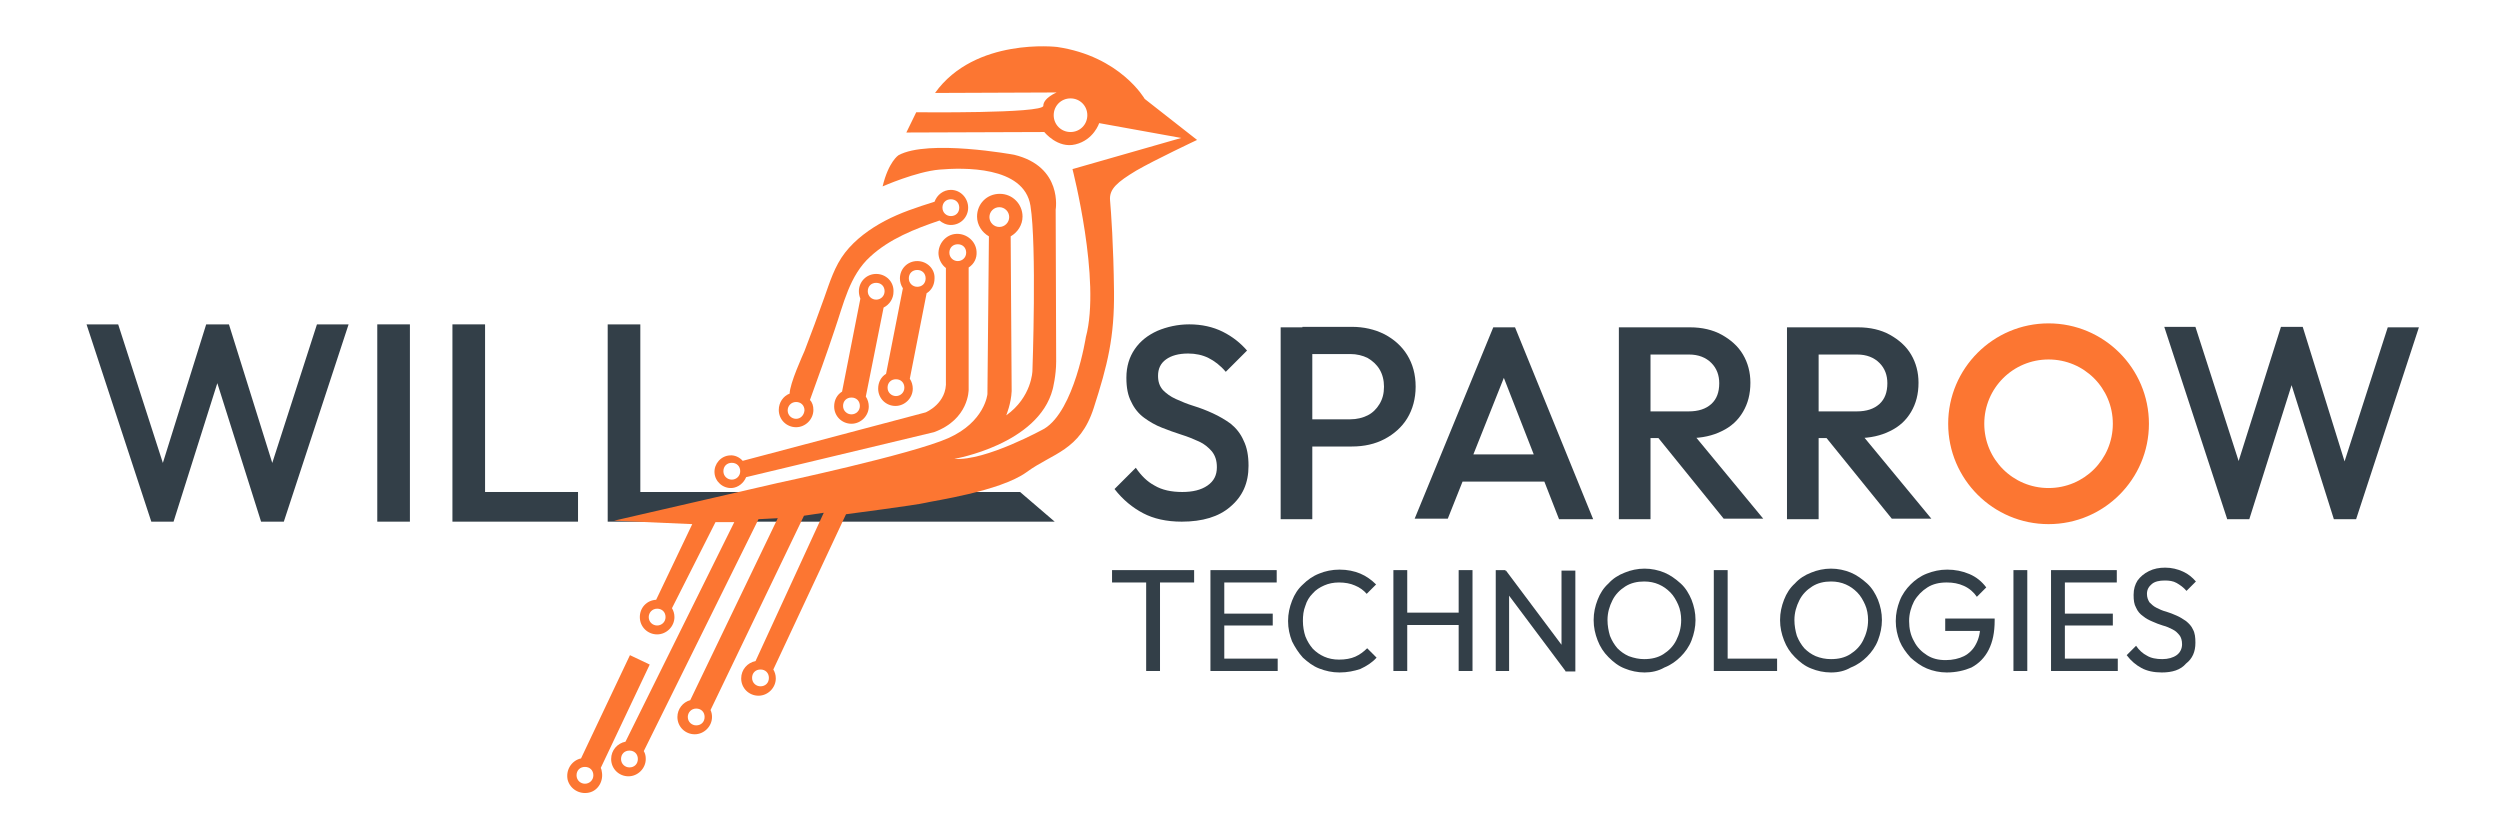 <?xml version="1.0" encoding="utf-8"?>
<!-- Generator: Adobe Illustrator 25.4.1, SVG Export Plug-In . SVG Version: 6.00 Build 0)  -->
<svg version="1.1" id="Layer_1" xmlns="http://www.w3.org/2000/svg" xmlns:xlink="http://www.w3.org/1999/xlink" x="0px" y="0px"
	 viewBox="0 0 505.6 169.8" style="enable-background:new 0 0 505.6 169.8;" xml:space="preserve">
<style type="text/css">
	.st0{fill:#333F48;}
	.st1{fill:#FC7632;}
	.st2{fill:#FFFFFF;}
</style>
<g>
	<g>
		<path class="st0" d="M224.9,117.8v-2.5h16.6v2.5H224.9z M231.8,135.7v-19.8h2.8v19.8H231.8z"/>
		<path class="st0" d="M244.8,135.7v-20.4h2.8v20.4H244.8z M246.7,117.8v-2.5h11.5v2.5H246.7z M246.7,126.5v-2.4h10.7v2.4H246.7z
			 M246.7,135.7v-2.5h11.7v2.5H246.7z"/>
		<path class="st0" d="M270.9,136c-1.5,0-2.8-0.3-4.1-0.8c-1.3-0.5-2.3-1.3-3.3-2.2c-0.9-1-1.6-2.1-2.2-3.3
			c-0.5-1.3-0.8-2.6-0.8-4.1c0-1.5,0.3-2.8,0.8-4.1s1.2-2.4,2.2-3.3c0.9-0.9,2-1.7,3.3-2.2c1.2-0.5,2.6-0.8,4.1-0.8
			c1.6,0,3,0.3,4.2,0.8c1.2,0.5,2.3,1.3,3.2,2.2l-1.9,1.9c-0.6-0.7-1.4-1.3-2.4-1.7c-0.9-0.4-2-0.6-3.2-0.6c-1.1,0-2.1,0.2-3,0.6
			s-1.7,0.9-2.3,1.6c-0.7,0.7-1.2,1.5-1.5,2.5c-0.4,1-0.5,2-0.5,3.1s0.2,2.2,0.5,3.1c0.4,1,0.9,1.8,1.5,2.5c0.7,0.7,1.4,1.2,2.3,1.6
			c0.9,0.4,1.9,0.6,3,0.6c1.3,0,2.4-0.2,3.3-0.6c0.9-0.4,1.7-1,2.4-1.7l1.9,1.9c-0.9,1-2,1.7-3.3,2.3
			C273.9,135.7,272.5,136,270.9,136z"/>
		<path class="st0" d="M281.8,135.7v-20.4h2.8v20.4H281.8z M283.7,126.4v-2.5h11.9v2.5H283.7z M295,135.7v-20.4h2.8v20.4H295z"/>
		<path class="st0" d="M302.5,135.7v-20.4h1.9l0.8,3.2v17.2H302.5z M316.6,135.7L304.1,119l0.4-3.7L317,132L316.6,135.7z
			 M316.6,135.7l-0.8-3v-17.3h2.8v20.4H316.6z"/>
		<path class="st0" d="M332.6,136c-1.4,0-2.8-0.3-4-0.8c-1.3-0.5-2.3-1.3-3.3-2.3s-1.7-2.1-2.2-3.4c-0.5-1.3-0.8-2.6-0.8-4.1
			c0-1.5,0.3-2.8,0.8-4.1c0.5-1.3,1.2-2.4,2.2-3.3c0.9-1,2-1.7,3.3-2.2c1.2-0.5,2.6-0.8,4-0.8s2.8,0.3,4,0.8
			c1.2,0.5,2.3,1.3,3.3,2.2s1.7,2.1,2.2,3.3c0.5,1.3,0.8,2.6,0.8,4.1c0,1.4-0.3,2.8-0.8,4.1c-0.5,1.3-1.3,2.4-2.2,3.3
			s-2,1.7-3.3,2.2C335.4,135.7,334,136,332.6,136z M332.5,133.3c1.5,0,2.8-0.3,3.9-1s2-1.6,2.6-2.8c0.6-1.2,1-2.5,1-4.1
			c0-1.1-0.2-2.2-0.6-3.1c-0.4-0.9-0.9-1.8-1.6-2.5c-0.7-0.7-1.4-1.2-2.3-1.6s-1.9-0.6-3-0.6c-1.4,0-2.7,0.3-3.8,1
			c-1.1,0.7-2,1.6-2.6,2.8c-0.6,1.2-1,2.5-1,4c0,1.1,0.2,2.2,0.5,3.2c0.4,1,0.9,1.8,1.5,2.5c0.7,0.7,1.4,1.2,2.3,1.6
			C330.5,133.1,331.5,133.3,332.5,133.3z"/>
		<path class="st0" d="M346.6,135.7v-20.4h2.8v20.4H346.6z M348.5,135.7v-2.5h10.9v2.5H348.5z"/>
		<path class="st0" d="M370.3,136c-1.4,0-2.8-0.3-4-0.8c-1.3-0.5-2.3-1.3-3.3-2.3s-1.7-2.1-2.2-3.4c-0.5-1.3-0.8-2.6-0.8-4.1
			c0-1.5,0.3-2.8,0.8-4.1c0.5-1.3,1.2-2.4,2.2-3.3c0.9-1,2-1.7,3.3-2.2c1.2-0.5,2.6-0.8,4-0.8s2.8,0.3,4,0.8
			c1.2,0.5,2.3,1.3,3.3,2.2s1.7,2.1,2.2,3.3c0.5,1.3,0.8,2.6,0.8,4.1c0,1.4-0.3,2.8-0.8,4.1c-0.5,1.3-1.3,2.4-2.2,3.3
			s-2,1.7-3.3,2.2C373.1,135.7,371.8,136,370.3,136z M370.3,133.3c1.5,0,2.8-0.3,3.9-1s2-1.6,2.6-2.8c0.6-1.2,1-2.5,1-4.1
			c0-1.1-0.2-2.2-0.6-3.1c-0.4-0.9-0.9-1.8-1.6-2.5c-0.7-0.7-1.4-1.2-2.3-1.6s-1.9-0.6-3-0.6c-1.4,0-2.7,0.3-3.8,1
			c-1.1,0.7-2,1.6-2.6,2.8c-0.6,1.2-1,2.5-1,4c0,1.1,0.2,2.2,0.5,3.2c0.4,1,0.9,1.8,1.5,2.5c0.7,0.7,1.4,1.2,2.3,1.6
			C368.2,133.1,369.2,133.3,370.3,133.3z"/>
		<path class="st0" d="M393.7,136c-1.4,0-2.8-0.3-4-0.8c-1.2-0.5-2.3-1.3-3.3-2.2c-0.9-1-1.7-2.1-2.2-3.3c-0.5-1.3-0.8-2.6-0.8-4.1
			c0-1.5,0.3-2.8,0.8-4.1c0.5-1.3,1.3-2.4,2.2-3.3s2-1.7,3.3-2.2s2.6-0.8,4.1-0.8c1.6,0,3.1,0.3,4.5,0.9c1.4,0.6,2.5,1.5,3.4,2.7
			l-1.9,1.9c-0.6-0.9-1.5-1.7-2.6-2.2s-2.2-0.7-3.5-0.7c-1.5,0-2.8,0.3-3.9,1c-1.1,0.7-2,1.6-2.7,2.8c-0.6,1.2-1,2.5-1,4
			c0,1.5,0.3,2.9,1,4.1c0.6,1.2,1.5,2.1,2.6,2.8c1.1,0.7,2.3,1,3.8,1c1.4,0,2.7-0.3,3.7-0.8c1-0.5,1.9-1.4,2.4-2.4
			c0.6-1.1,0.9-2.4,0.9-3.9l1.7,1.2h-8.8v-2.5h10v0.4c0,2.4-0.4,4.3-1.2,5.9s-2,2.8-3.5,3.6C397.3,135.6,395.6,136,393.7,136z"/>
		<path class="st0" d="M407.2,135.7v-20.4h2.8v20.4H407.2z"/>
		<path class="st0" d="M414.8,135.7v-20.4h2.8v20.4H414.8z M416.6,117.8v-2.5h11.5v2.5H416.6z M416.6,126.5v-2.4h10.7v2.4H416.6z
			 M416.6,135.7v-2.5h11.7v2.5H416.6z"/>
		<path class="st0" d="M437.2,136c-1.6,0-3-0.3-4.1-0.9c-1.1-0.6-2.1-1.4-3-2.6l1.9-1.9c0.6,0.9,1.4,1.6,2.2,2
			c0.8,0.5,1.9,0.7,3.1,0.7c1.2,0,2.2-0.3,2.9-0.8c0.7-0.5,1.1-1.3,1.1-2.2c0-0.8-0.2-1.4-0.5-1.8c-0.4-0.5-0.8-0.9-1.4-1.2
			c-0.6-0.3-1.2-0.6-2-0.8c-0.7-0.2-1.4-0.5-2.1-0.8c-0.7-0.3-1.3-0.6-1.9-1.1c-0.6-0.4-1.1-1-1.4-1.7c-0.4-0.7-0.5-1.5-0.5-2.6
			c0-1.2,0.3-2.1,0.8-2.9c0.6-0.8,1.3-1.4,2.3-1.9s2.1-0.7,3.3-0.7c1.3,0,2.5,0.3,3.6,0.8c1.1,0.5,1.9,1.2,2.6,2l-1.9,1.9
			c-0.6-0.7-1.3-1.2-2-1.6c-0.7-0.4-1.5-0.5-2.4-0.5c-1.1,0-2,0.2-2.6,0.7c-0.6,0.5-1,1.1-1,2c0,0.7,0.2,1.2,0.5,1.7
			c0.4,0.4,0.8,0.8,1.4,1.1c0.6,0.3,1.2,0.6,2,0.8c0.7,0.2,1.4,0.5,2.1,0.8c0.7,0.3,1.3,0.7,1.9,1.1c0.6,0.5,1.1,1,1.4,1.7
			c0.4,0.7,0.5,1.6,0.5,2.7c0,1.8-0.6,3.2-1.9,4.2C441,135.5,439.3,136,437.2,136z"/>
	</g>
	<g>
		<path class="st0" d="M239,105.5c-3.1,0-5.7-0.6-7.8-1.7c-2.1-1.1-4.1-2.7-5.8-4.9l4.3-4.3c1.1,1.6,2.3,2.8,3.8,3.6
			c1.5,0.9,3.4,1.3,5.6,1.3c2.1,0,3.8-0.4,5.1-1.3c1.3-0.9,1.9-2.1,1.9-3.7c0-1.3-0.3-2.3-1-3.2c-0.7-0.8-1.5-1.5-2.6-2
			c-1.1-0.5-2.3-1-3.6-1.4c-1.3-0.4-2.6-0.9-3.9-1.4c-1.3-0.5-2.5-1.2-3.6-2c-1.1-0.8-2-1.9-2.6-3.2c-0.7-1.3-1-2.9-1-4.9
			c0-2.3,0.6-4.2,1.7-5.8c1.1-1.6,2.6-2.8,4.6-3.7c1.9-0.8,4.1-1.3,6.4-1.3c2.5,0,4.8,0.5,6.8,1.5s3.6,2.3,4.9,3.8l-4.3,4.3
			c-1.1-1.3-2.3-2.2-3.5-2.8c-1.2-0.6-2.6-0.9-4.1-0.9c-1.9,0-3.4,0.4-4.5,1.2c-1.1,0.8-1.6,1.9-1.6,3.3c0,1.2,0.3,2.1,1,2.9
			c0.7,0.7,1.5,1.3,2.6,1.8c1.1,0.5,2.3,1,3.6,1.4c1.3,0.4,2.6,0.9,3.9,1.5c1.3,0.6,2.5,1.3,3.6,2.1c1.1,0.9,2,2,2.6,3.4
			c0.7,1.4,1,3.1,1,5.1c0,3.5-1.2,6.2-3.7,8.3C246.5,104.5,243.2,105.5,239,105.5z"/>
		<path class="st0" d="M259,104.9V66.2h6.4v38.8H259z M263.4,90.3v-5.5h9.7c1.3,0,2.5-0.3,3.5-0.8c1-0.5,1.8-1.3,2.4-2.3
			c0.6-1,0.9-2.1,0.9-3.5c0-1.3-0.3-2.5-0.9-3.5c-0.6-1-1.4-1.7-2.4-2.3c-1-0.5-2.2-0.8-3.5-0.8h-9.7v-5.5h10c2.4,0,4.6,0.5,6.6,1.5
			c1.9,1,3.5,2.4,4.6,4.2c1.1,1.8,1.7,3.9,1.7,6.4c0,2.4-0.6,4.6-1.7,6.4c-1.1,1.8-2.7,3.2-4.6,4.2c-1.9,1-4.1,1.5-6.6,1.5H263.4z"
			/>
		<path class="st0" d="M286.1,104.9L302,66.2h4.4l15.8,38.8h-6.9L303,73.5h2.3l-12.5,31.4H286.1z M293.9,97.4v-5.5h20.5v5.5H293.9z"
			/>
		<path class="st0" d="M327.4,104.9V66.2h6.4v38.8H327.4z M331.7,88.5v-5.3h9.8c2,0,3.5-0.5,4.6-1.5c1.1-1,1.6-2.4,1.6-4.2
			c0-1.6-0.5-3-1.6-4.1c-1.1-1.1-2.6-1.7-4.5-1.7h-9.9v-5.5h10.1c2.4,0,4.6,0.5,6.4,1.5c1.8,1,3.3,2.3,4.3,4c1,1.7,1.5,3.6,1.5,5.7
			c0,2.3-0.5,4.2-1.5,5.9s-2.4,3-4.3,3.9c-1.8,0.9-4,1.4-6.4,1.4H331.7z M348.6,104.9l-13.6-16.8l5.9-2.2l15.7,19H348.6z"/>
		<path class="st0" d="M361.4,104.9V66.2h6.4v38.8H361.4z M365.7,88.5v-5.3h9.8c2,0,3.5-0.5,4.6-1.5c1.1-1,1.6-2.4,1.6-4.2
			c0-1.6-0.5-3-1.6-4.1c-1.1-1.1-2.6-1.7-4.5-1.7h-9.9v-5.5h10.1c2.4,0,4.6,0.5,6.4,1.5c1.8,1,3.3,2.3,4.3,4c1,1.7,1.5,3.6,1.5,5.7
			c0,2.3-0.5,4.2-1.5,5.9s-2.4,3-4.3,3.9c-1.8,0.9-4,1.4-6.4,1.4H365.7z M382.6,104.9l-13.6-16.8l5.9-2.2l15.7,19H382.6z"/>
		<path class="st0" d="M450.4,104.9l-12.7-38.8h6.3l9.6,29.8h-1.7l9.4-29.8h4.4L475,96h-1.7l9.6-29.8h6.3l-12.7,38.8H472l-9.4-29.8
			h1.7l-9.4,29.8H450.4z"/>
	</g>
	<g>
		<g>
			<path class="st0" d="M30.6,105.5L17.5,65.6h6.4l9.9,30.7h-1.7l9.6-30.7h4.6l9.6,30.7h-1.7l9.9-30.7h6.4l-13.1,39.9h-4.6
				l-9.7-30.7h1.7l-9.7,30.7H30.6z"/>
		</g>
		<g>
			<path class="st0" d="M76.3,105.5V65.6h6.6v39.9H76.3z"/>
		</g>
		<g>
			<path class="st0" d="M91.5,105.5V65.6h6.6v39.9H91.5z M96,105.5v-6h20.9v6H96z"/>
		</g>
		<g>
			<path class="st0" d="M122.9,105.5V65.6h6.6v39.9H122.9z M127.4,105.5v-6h78.9l7,6H127.4z"/>
		</g>
	</g>
	<g>
		<g>
			<path class="st1" d="M197.5,50.9c-0.1-2.1-2-3.7-4.1-3.6s-3.7,2-3.6,4.1c0.1,1.2,0.7,2.2,1.5,2.8l0,22.8c0.3,4.6-4.1,6.4-4.1,6.4
				l-37,9.8c-0.6-0.7-1.6-1.2-2.6-1.1c-1.8,0.1-3.2,1.7-3.1,3.5c0.1,1.8,1.7,3.2,3.5,3.1c1.3-0.1,2.4-1,2.9-2.2l38-9.1
				c7.1-2.6,7-8.6,7-8.6V54.1C197,53.4,197.6,52.2,197.5,50.9z M148,97c-0.9,0-1.7-0.7-1.7-1.7s0.7-1.7,1.7-1.7s1.7,0.7,1.7,1.7
				S148.9,97,148,97z M193.7,52.8c-0.9,0-1.7-0.7-1.7-1.7s0.7-1.7,1.7-1.7s1.7,0.7,1.7,1.7S194.6,52.8,193.7,52.8z"/>
			<path class="st1" d="M192.3,38.4c-1.5,0-2.8,1-3.3,2.4c-3.5,1.1-6.9,2.2-10.1,3.9c-3,1.6-5.9,3.7-8,6.4c-2.1,2.7-3.1,6-4.2,9.1
				c-1.3,3.6-2.6,7.2-4,10.8c-0.3,0.7-3,6.6-3,8.6c-1.3,0.5-2.2,1.8-2.2,3.3c0,2,1.6,3.5,3.5,3.5s3.5-1.6,3.5-3.5
				c0-0.8-0.2-1.5-0.7-2c1.7-4.7,3.4-9.4,5-14.2c1.8-5.2,3-11,7.2-14.8c3.9-3.6,9-5.6,14-7.3c0.6,0.5,1.4,0.9,2.3,0.9
				c2,0,3.5-1.6,3.5-3.5S194.3,38.4,192.3,38.4z M161,84.7c-0.9,0-1.7-0.7-1.7-1.7c0-0.9,0.7-1.7,1.7-1.7s1.7,0.7,1.7,1.7
				C162.6,84,161.9,84.7,161,84.7z M192.3,43.7c-0.9,0-1.7-0.7-1.7-1.7s0.7-1.7,1.7-1.7s1.7,0.7,1.7,1.7S193.3,43.7,192.3,43.7z"/>
			<path class="st1" d="M177.2,55.4c-2,0-3.5,1.6-3.5,3.5c0,0.5,0.1,1,0.3,1.5l-3.7,18.8c-1,0.6-1.6,1.7-1.6,3c0,2,1.6,3.5,3.5,3.5
				s3.5-1.6,3.5-3.5c0-0.7-0.2-1.4-0.6-2l3.6-18c1.2-0.6,2-1.8,2-3.2C180.8,57,179.2,55.4,177.2,55.4z M172.2,83.8
				c-0.9,0-1.7-0.7-1.7-1.7s0.7-1.7,1.7-1.7s1.7,0.7,1.7,1.7S173.1,83.8,172.2,83.8z M177.2,60.6c-0.9,0-1.7-0.7-1.7-1.7
				s0.7-1.7,1.7-1.7s1.7,0.7,1.7,1.7S178.1,60.6,177.2,60.6z"/>
			<path class="st1" d="M185.5,52.8c-2,0-3.5,1.6-3.5,3.5c0,0.7,0.2,1.4,0.6,2l-3.4,17.3c-1,0.6-1.6,1.7-1.6,3c0,2,1.6,3.5,3.5,3.5
				s3.5-1.6,3.5-3.5c0-0.7-0.2-1.4-0.6-2l3.4-17.3c1-0.6,1.6-1.7,1.6-3C189.1,54.4,187.5,52.8,185.5,52.8z M181.2,80.1
				c-0.9,0-1.7-0.7-1.7-1.7s0.7-1.7,1.7-1.7s1.7,0.7,1.7,1.7S182.1,80.1,181.2,80.1z M185.5,58c-0.9,0-1.7-0.7-1.7-1.7
				s0.7-1.7,1.7-1.7s1.7,0.7,1.7,1.7S186.5,58,185.5,58z"/>
			<path class="st1" d="M121.5,155.3l9.9-20.9l-4-1.9l-9.9,20.9c0,0,0,0-0.1,0c-1.9,0.5-3,2.4-2.6,4.3c0.5,1.9,2.4,3,4.3,2.6
				s3-2.4,2.6-4.3C121.7,155.8,121.6,155.5,121.5,155.3z M118.3,158.5c-0.9,0-1.7-0.7-1.7-1.7s0.7-1.7,1.7-1.7s1.7,0.7,1.7,1.7
				S119.2,158.5,118.3,158.5z"/>
			<path class="st1" d="M231.5,20c0,0-4.9-8.6-17.7-10.5c0,0-16.6-2-24.7,9.3l24.6-0.1c0,0-2.7,1.1-2.7,2.7s-25.7,1.3-25.7,1.3
				l-2,4.1l27.9-0.1c0,0,2.7,3.4,6.3,2.5c3.7-0.9,4.8-4.3,4.8-4.3l16.6,3l-22,6.3c0,0,5.8,22.5,2.7,34c0,0-2.3,14.8-8.4,18.5
				c0,0-11.9,6.6-18.2,6.1c0,0,17-2.9,19.9-14.1c0,0,0.7-2.7,0.7-5.6l-0.1-30.7c0,0,1.5-8.7-8.4-11.1c0,0-17.4-3.2-23.4,0.1
				c0,0-2,1.3-3.2,6.3c0,0,6.8-3,11.5-3.4c4.7-0.4,17.1-0.8,18.4,7.3s0.4,33.4,0.4,33.4s-0.1,5.3-5.3,9c0,0,1-2.4,1.1-4.9l-0.2-31.3
				c1.4-0.8,2.4-2.3,2.4-4c0-2.5-2-4.6-4.6-4.6s-4.6,2-4.6,4.6c0,1.7,1,3.2,2.4,4l-0.3,31.9c0,0-0.5,5.6-7.9,8.9
				c-7.4,3.3-34.6,9.1-34.6,9.1l-33,7.6L140,106l-7.3,15.3c-1.9,0.1-3.3,1.6-3.3,3.5c0,2,1.6,3.5,3.5,3.5s3.5-1.6,3.5-3.5
				c0-0.7-0.2-1.3-0.5-1.8l8.8-17.4l3.8,0l-22,44.4c-1.6,0.3-2.9,1.7-2.9,3.5c0,2,1.6,3.5,3.5,3.5s3.5-1.6,3.5-3.5
				c0-0.6-0.1-1.1-0.4-1.6l23.2-46.9l3.9-0.2l-17.7,36.8c-1.5,0.4-2.6,1.8-2.6,3.4c0,2,1.6,3.5,3.5,3.5s3.5-1.6,3.5-3.5
				c0-0.5-0.1-1-0.3-1.4l18.9-39.3l4-0.6l-13.8,30c-1.6,0.3-2.9,1.7-2.9,3.5c0,2,1.6,3.5,3.5,3.5s3.5-1.6,3.5-3.5
				c0-0.7-0.2-1.3-0.5-1.8l14.7-31.4c0,0,14.5-1.9,16-2.3c1.5-0.4,15.1-2.3,20.5-6.2c5.3-3.9,10.8-4.3,13.6-13
				c2.8-8.7,4.2-14.3,4.1-23.6c-0.1-9.3-0.6-16.1-0.8-18.4s1.5-3.7,5.3-6c3.8-2.2,12.3-6.2,12.3-6.2L231.5,20z M216.5,26.7
				c-1.9,0-3.4-1.5-3.4-3.4s1.5-3.4,3.4-3.4s3.4,1.5,3.4,3.4S218.4,26.7,216.5,26.7z M202.1,41.9c1.1,0,2,0.9,2,2c0,1.1-0.9,2-2,2
				c-1.1,0-2-0.9-2-2C200.1,42.8,201,41.9,202.1,41.9z M132.9,126.5c-0.9,0-1.7-0.7-1.7-1.7c0-0.9,0.7-1.7,1.7-1.7s1.7,0.7,1.7,1.7
				C134.6,125.8,133.8,126.5,132.9,126.5z M127.3,155.2c-0.9,0-1.7-0.7-1.7-1.7s0.7-1.7,1.7-1.7s1.7,0.7,1.7,1.7
				S128.3,155.2,127.3,155.2z M140.8,146.7c-0.9,0-1.7-0.7-1.7-1.7c0-0.9,0.7-1.7,1.7-1.7s1.7,0.7,1.7,1.7
				C142.5,146,141.8,146.7,140.8,146.7z M153.8,138.8c-0.9,0-1.7-0.7-1.7-1.7s0.7-1.7,1.7-1.7s1.7,0.7,1.7,1.7
				S154.8,138.8,153.8,138.8z"/>
			<g>
				<g>
					<path class="st1" d="M414.3,65.4c-11.2,0-20.3,9.1-20.3,20.3c0,11.2,9.1,20.3,20.3,20.3c11.2,0,20.3-9.1,20.3-20.3
						C434.6,74.5,425.5,65.4,414.3,65.4z M414.3,98.7c-7.2,0-13-5.8-13-13s5.8-13,13-13s13,5.8,13,13S421.5,98.7,414.3,98.7z"/>
				</g>
			</g>
		</g>
	</g>
</g>
</svg>
